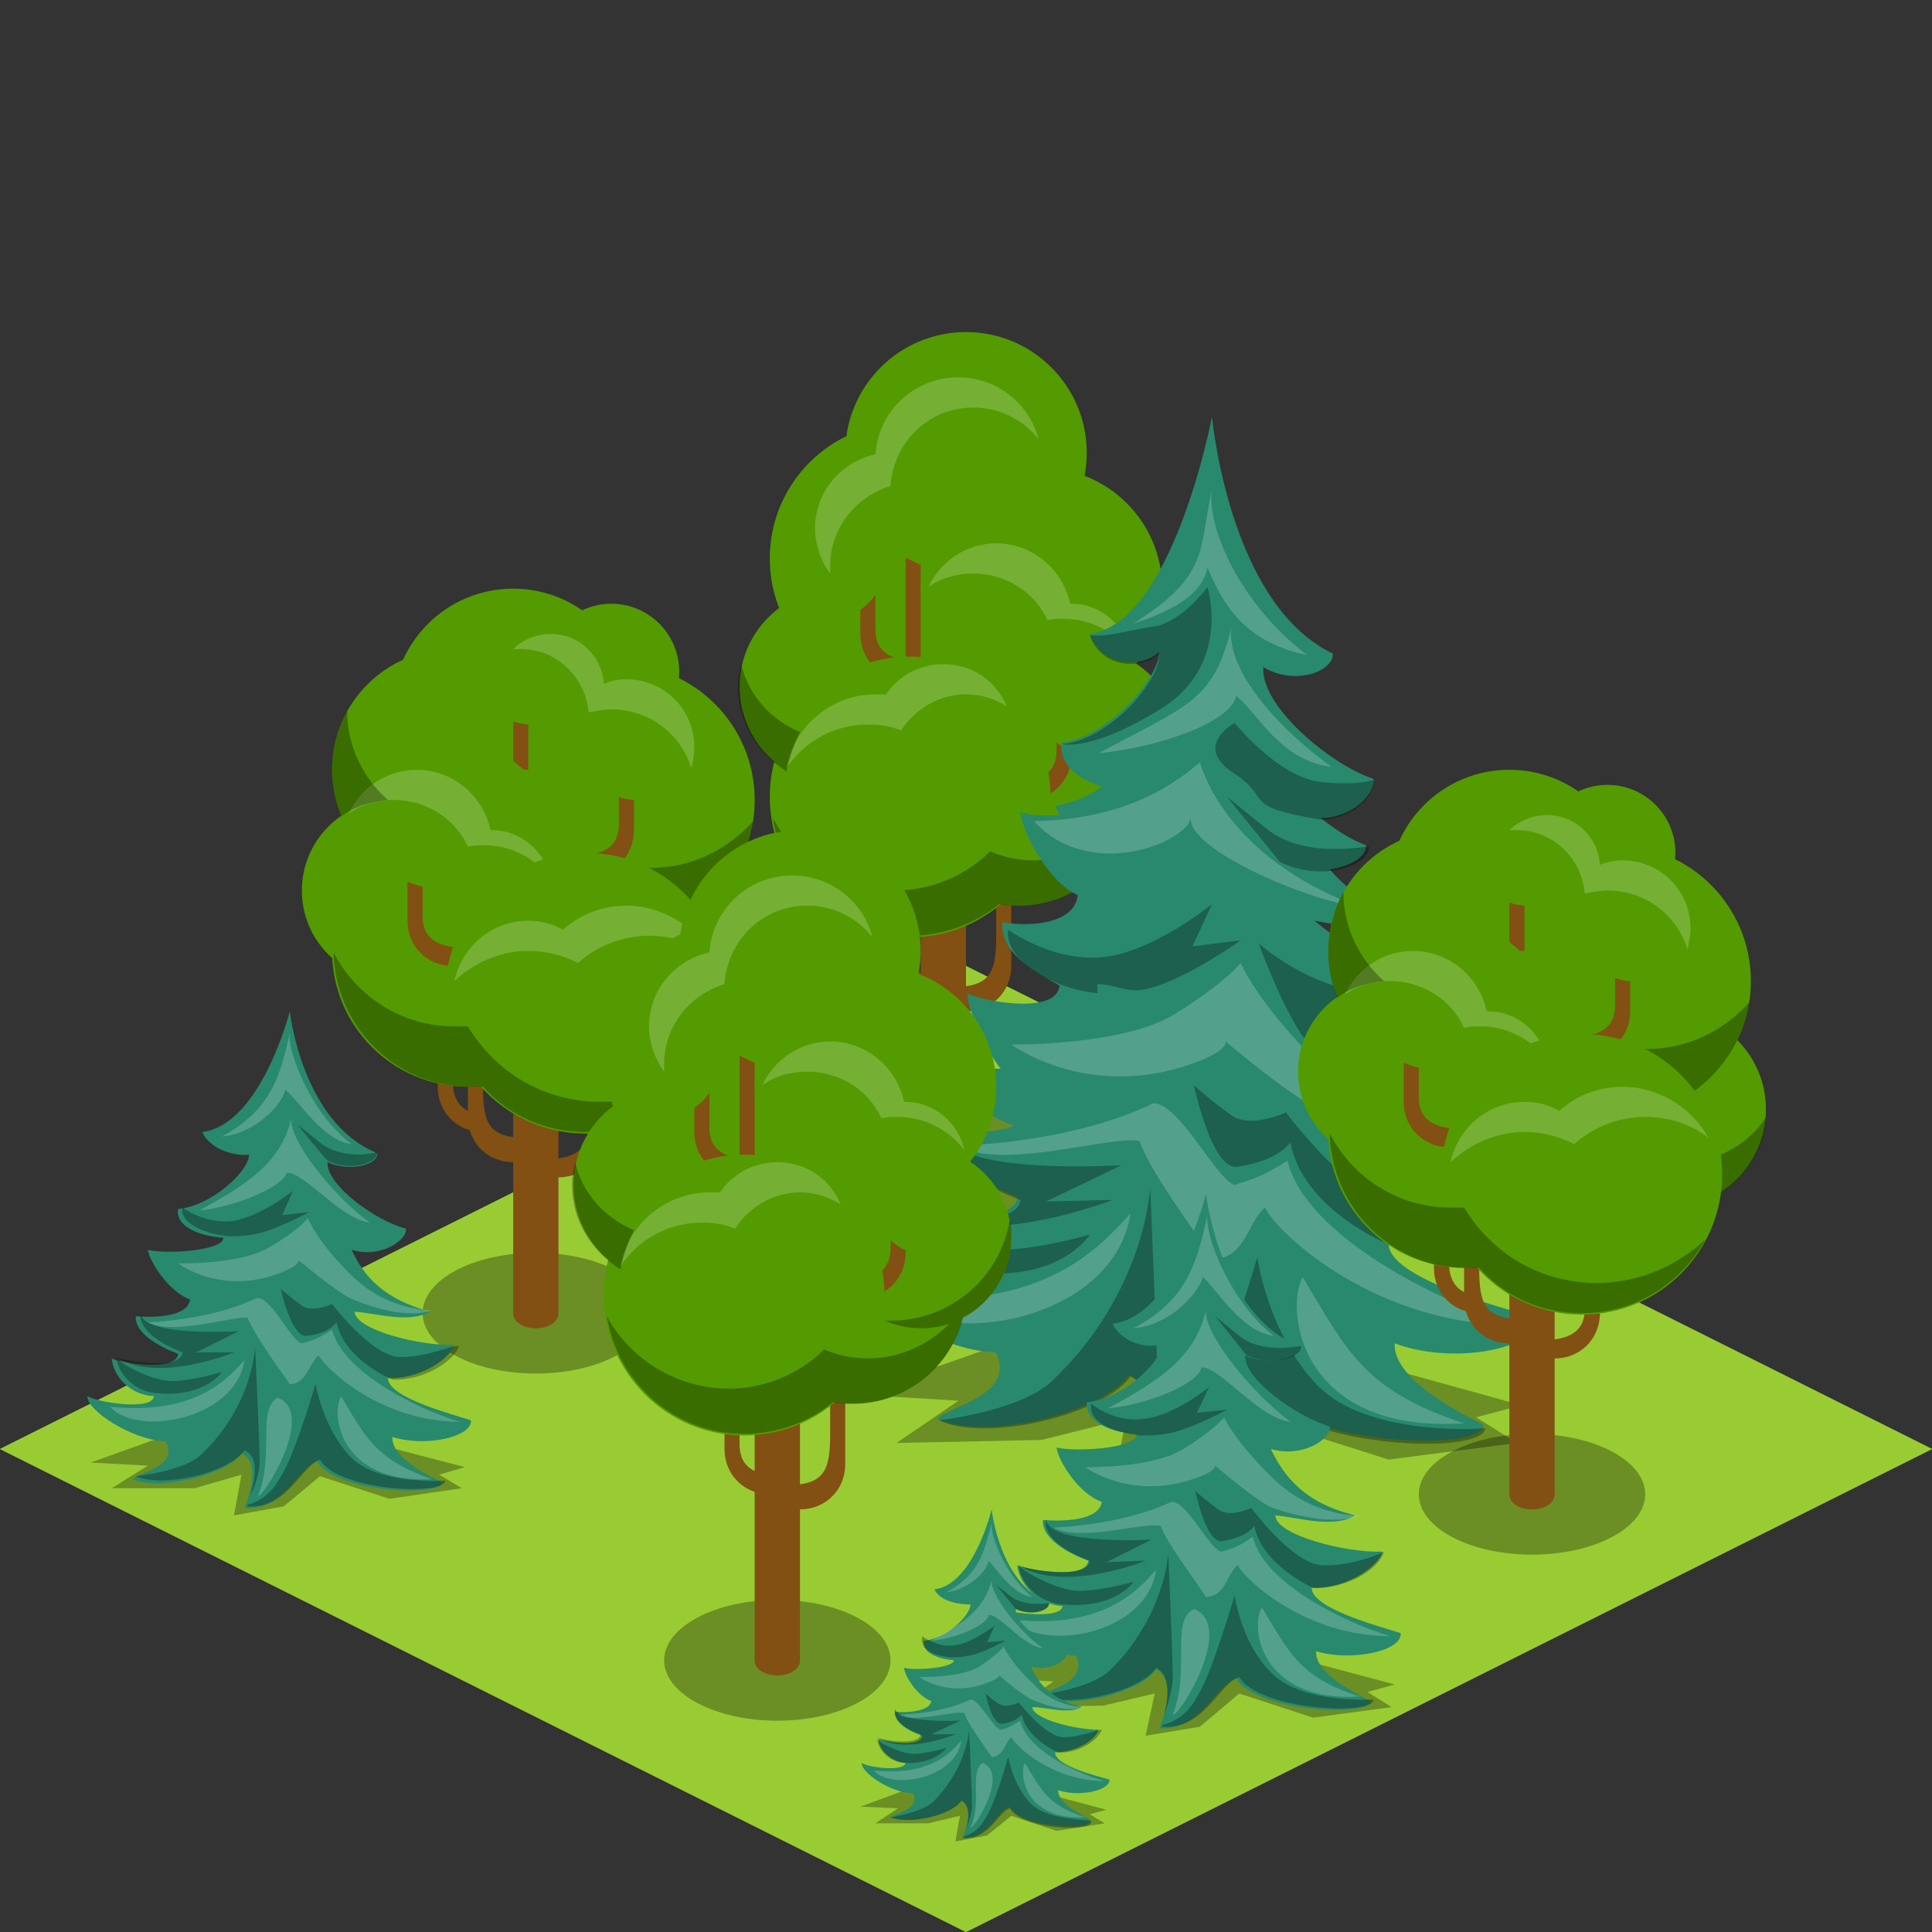 <svg xmlns="http://www.w3.org/2000/svg" viewBox="0 0 128 128" id="forest"><rect x="0" y="0" width="128" height="128" fill="#333333" stroke="none"/><g fill="#9C3"><path d="M64 64l64 32-64 32L0 96z"></path><path d="M64 64l64 32-64 32L0 96z"></path></g><ellipse cx="62.5" cy="77" opacity=".3" rx="7.5" ry="4"></ellipse><path fill="#825012" d="M61 50v27c0 .6.7 1 1.5 1s1.5-.4 1.5-1V50h-3z"></path><circle cx="55.5" cy="45.5" r="6.5" fill="#539B00"></circle><circle cx="60" cy="37" r="9" fill="#539B00"></circle><path fill="#825012" d="M63 65.4c2.6 0 3-.9 3-3.4v-8h1v10c0 1.7-1.3 3-3 3h-1v-1.6zM63 64.8c-1.7 0-3-.4-3-2.1V53h-1v10c0 1.7 1.3 3 3 3h1v-1.2zM61 43.8c-1.7 0-3-.4-3-2.1V39h-1v3c0 1.7 1.3 3 3 3h1v-1.2z"></path><circle cx="67.5" cy="52.5" r="7.5" fill="#539B00"></circle><circle cx="72" cy="49" r="6" fill="#539B00"></circle><path fill="#825012" d="M67 51.8c1.7 0 3-.4 3-2.1V47h1v3c0 1.7-1.3 3-3 3h-1v-1.2zM60 36.4h1V46h-1z"></path><circle cx="69" cy="39" r="8" fill="#539B00"></circle><circle cx="64" cy="30" r="8" fill="#539B00"></circle><path fill="#FFF" d="M64.5 38c2.2 0 4.1 1.3 4.9 3.1.3-.1.7-.1 1.1-.1 1.8 0 3.4.9 4.4 2.2-.4-1.8-2-3.2-3.9-3.2h-.1c-.5-2.3-2.5-4-4.9-4-2 0-3.7 1.2-4.5 2.9.8-.6 1.9-.9 3-.9z" opacity=".2"></path><circle cx="55" cy="37.4" r="3.6" fill="#539B00"></circle><path fill="#FFF" d="M55 37.5c0-2.5 1.7-4.6 4-5.3.2-2.9 2.5-5.2 5.5-5.2 1.7 0 3.3.8 4.3 2.1-.6-2.4-2.8-4.1-5.3-4.1-2.9 0-5.3 2.2-5.5 5.1-2.3.5-4 2.5-4 4.9 0 1.1.4 2.2 1 3v-.5z" opacity=".2"></path><circle cx="60.3" cy="52.8" r="9.3" fill="#539B00"></circle><circle cx="72.3" cy="46.8" r="3.3" fill="#539B00"></circle><path d="M78 49c0-.4 0-.8-.1-1.2-.6 3.8-3.9 6.7-7.9 6.7h-.4c.7.3 1.6.5 2.4.5.7 0 1.3-.1 1.9-.3-1.4 1.4-3.3 2.3-5.4 2.3-1 0-2-.2-2.9-.6C64 58 61.7 59 59.3 59c-3.5 0-6.6-2-8.1-4.8.7 4.4 4.5 7.8 9.1 7.8 2.2 0 4.3-.8 5.9-2.1.4.1.8.1 1.3.1 3.5 0 6.5-2.4 7.3-5.7 1.9-1 3.2-3 3.2-5.3z" opacity=".3"></path><path fill="#FFF" d="M57.5 48c.8 0 1.5.1 2.2.4.9-1.4 2.5-2.4 4.3-2.4 1 0 1.9.3 2.7.8-.7-1.7-2.3-2.8-4.2-2.8-1.6 0-3 .8-3.8 2H58c-2.9 0-5.4 2.1-5.9 4.9 1.2-1.8 3.2-2.9 5.4-2.9z" opacity=".2"></path><path d="M53 48.5c-1.9-.8-3.4-2.4-3.9-4.5-.1.5-.2 1-.2 1.5 0 2.4 1.3 4.4 3.2 5.6.2-.9.5-1.8.9-2.6z" opacity=".3"></path><g><ellipse cx="35.5" cy="87" opacity=".3" rx="7.5" ry="4"></ellipse><path fill="#825012" d="M37 63v24c0 .6-.7 1-1.5 1s-1.5-.4-1.5-1V63h3z"></path><circle cx="44.5" cy="61.5" r="6.5" fill="#539B00"></circle><circle cx="41" cy="53" r="9" fill="#539B00"></circle><path fill="#825012" d="M35 75.4c-2.6 0-3-.9-3-3.4v-8h-1v10c0 1.7 1.3 3 3 3h1v-1.6zM36 76.8c1.7 0 3-.4 3-2.1V65h1v10c0 1.7-1.3 3-3 3h-1v-1.2z"></path><path fill="#825012" d="M32 73.8c-1.7 0-2-1.3-2-2.1V62h-1v10c0 1.7 1.3 3 3 3v-1.2z"></path><circle cx="31" cy="63" r="9" fill="#539B00"></circle><circle cx="26" cy="59" r="6" fill="#539B00"></circle><path fill="#825012" d="M31 62.8c-1.7 0-3-.4-3-2.1V58h-1v3c0 1.7 1.3 3 3 3h1v-1.2z"></path><circle cx="30" cy="51" r="8" fill="#539B00"></circle><circle cx="34" cy="47" r="8" fill="#539B00"></circle><circle cx="40.5" cy="44.5" r="4.5" fill="#539B00"></circle><path fill="#FFF" d="M26.1 53c2.2 0 4.1 1.3 4.9 3.1.3-.1.7-.1 1.1-.1 1.8 0 3.4.9 4.4 2.2-.4-1.8-2-3.2-3.9-3.2h-.1c-.5-2.3-2.5-4-4.9-4-2 0-3.7 1.2-4.5 2.9.8-.6 1.9-.9 3-.9z" opacity=".2"></path><path fill="#825012" d="M34 50.4c.2.2.5.4.7.6h.3v-3c-.3 0-.7-.1-1-.2v2.6z"></path><path fill="#FFF" d="M34.5 43c2.4 0 4.3 1.9 4.5 4.2.5-.1 1-.2 1.5-.2 2.5 0 4.6 1.6 5.3 3.9.1-.4.2-.9.2-1.4 0-2.5-2-4.5-4.5-4.5-.5 0-1 .1-1.5.3-.1-1.8-1.6-3.3-3.5-3.3-1 0-1.9.4-2.5 1h.5z" opacity=".2"></path><path d="M49.9 54.4c-1.7 1.9-4.1 3.1-6.8 3.1h-.6c1 1.1 1.6 2.4 1.7 3.9 2.9-1.1 5.2-3.8 5.7-7zM47.5 64.7c.3.7.4 1.5.5 2.3 1.7-1.1 2.9-2.9 3-5-.8 1.3-2.1 2.2-3.5 2.7zM25.7 53c-1.6-1.4-2.7-3.5-2.7-5.9-.6 1.1-1 2.5-1 3.9 0 1.1.2 2.1.6 3.1.9-.7 2-1 3.1-1.1z" opacity=".3"></path><path fill="#825012" d="M41 54.6c0 1.7-1.3 2.1-3 2.1V58h1c1.7 0 3-1.3 3-3v-2c-.3 0-.7-.1-1-.2v1.8z"></path><circle cx="38.8" cy="65.8" r="9.3" fill="#539B00"></circle><path fill="#FFF" d="M35 63c1.2 0 2.3.3 3.3.8 1.2-1.1 2.9-1.8 4.7-1.8 1.6 0 3.1.5 4.2 1.4-1.1-2-3.3-3.4-5.7-3.4-1.6 0-3.1.6-4.2 1.6-.7-.4-1.5-.6-2.3-.6-2.4 0-4.4 1.7-4.9 4 1.3-1.2 3-2 4.9-2z" opacity=".2"></path><path d="M39.8 73c-3.8 0-7-2-8.8-5h-.9c-3.5 0-6.5-2-8-4.9.1 4.9 4.1 8.9 9 8.9h.9c1.7 1.9 4.1 3 6.8 3 3.6 0 6.6-2 8.2-4.9-1.9 1.8-4.5 2.9-7.2 2.9z" opacity=".3"></path></g><g><path d="M11.3 95L6 96.9l3.8.2-2.4 1.5h5.5l3.1-.9-.5 2.7 3.3-.6 2.4-2 4.6 1.5 4.8-.7-1.5-.9 1.7-.5-6.9-1.8z" opacity=".3"></path><path fill="#28896D" d="M13.4 75c3.9-.5 5.8-8 5.8-8s.8 7.4 5.8 9.4c.1.7-1.7 1.3-3.3.6-.1 1.5 3.2 3.9 5.2 4.4.1.8-1.8 2-3.6 1.4.8 1.8 2.2 3.3 5.2 4.1-1.4.8-3.6.1-5 0 0 1.2 4.4 2.3 6.6 2.2-.4 1.1-2.5 2.3-4.4 2.2 0 1.3 4.3 2.4 5.5 2.8.1 1.1-3 1.8-5.2 1.1-.1 1.3 2.2 2.5 3.3 3 0 1-7.1.7-8.3-1.4-1.3.5-2.2 3.3-4.8 3.1.3-.7 1.1-3.1-.2-3.6-1 1.4-5.4 2.5-7.2 1.7.5-.5 3-.8 2.2-2.5-2.3-.1-5.3-2.1-5.2-3 .6.4 4.3 1 4.4 0-1.7-.1-2.7-1.4-2.8-2.5.6.3 4.3.9 4.4-.3-1.3-.5-2.9-1.4-2.8-2.5 1.1.1 3.4.1 3.6-1.1-1.4-.5-2.7-2.5-2.8-3.3 1 .3 5 .1 5-.8-1.7-.1-3.2-.8-3-1.9 2.2-.2 4.7-2.5 4.7-3.6-.7.1-2.5-.2-3.1-1.5z"></path><path fill="#FFF" d="M28.6 86.8s-2.8.1-5.2-2.2c-2.4-2.3-3-3.9-3-3.9s-.6.8-2.5 1.9c-1.9 1.2-6.1 1.1-6.1 1.1s2.6 2 6.3.8c1.8-.6 1.7-1 1.7-1s2.6 2.2 3.6 2.6c3.7 1.5 5.2.7 5.2.7z" opacity=".2"></path><path fill="#FFF" d="M13.2 80.2c3.3-1.8 5.4-3.2 6.1-6.1-.2 1.3 2.6 5 5.2 6.9-1.9-.2-4.4-3.4-5.5-3.3-.3 1-3.6 2.3-5.8 2.5z" opacity=".2"></path><path fill="#FFF" d="M14.7 75.3c3.3-1.8 3.9-4.1 4.5-6.9-.2 1.3 1.5 5.5 4.1 7.4-1.9-.2-3.6-3-4.4-3.6-.2 1-2 2.9-4.2 3.1zM9.8 87.6s4.1-.1 7.2-1.6c1-.1 2.3 2.9 3 3 .8-.2 1.2-.4 2-.9.7 2.8 5.7 5.3 8.5 6.1-5.2 0-8.8-3.4-9.4-4.4-.6.5-.8 1.9-1.9 1.9-1-1.4-2.4-3.4-2.8-4.4-1-.1-5 1.2-6.6.3z" opacity=".2"></path><path fill="#FFF" d="M7.3 93.2c5.8.6 7.9-2 8.9-3.1-.6 4-7.2 5.1-8.9 3.1zM22.6 92.5c1.6 2.7 2.3 4.2 6 5.5-6.1.3-6.7-4.3-6-5.5zM17.1 99.1c.3.2 3.9-5.5 1.3-6.5-1.4.8-.2 3.7-1.3 6.5z" opacity=".2"></path><path d="M21.2 75.7l-1.5-1.2s1.2 1.5 2 2.4c1.6.8 3.4.1 3.3-.6 0 .1-2.3.6-3.8-.6zM23.2 96.5c-1.8-1.9-2.3-4.8-2.3-4.8s-1.1 3.8-2 5.6c-.6 1.1-1.1 2-2.5 2.4v.1c2.6.2 3.5-2.6 4.8-3.1 1.2 2.1 8.3 2.4 8.3 1.4-.1 0-4.5.3-6.3-1.6zM26.4 89.9c-1.8-.1-4.4-3.5-4.4-3.5s-1.3.6-2 .1-1.4-1.1-1.4-1.1.7 3.2 1.7 3.1c1-.1 1.6-.4 2-.9.5 2.5 3.7 3.8 3.7 3.8 1.9.1 4-1.1 4.4-2.2-.2-.2-2.2.8-4 .7zM15.1 81.9c.5 0 1.1 0 1.6-.1 1.4-.2 3.8-1.5 3.8-1.5l-1.8.2.7-1.6s-2.1 1.7-4 2c-1.9.2-3.3-.9-3.3-.9-.2 1 1.3 1.7 3 1.9zM12.1 89.6c-.1 1.2-3.8.6-4.4.3 2.7 1.8 7.8-.3 7.8-.3H13l2.8-1.4s-6.3.4-6.5-1.2c-.1 1.2 1.5 2.1 2.8 2.6z" opacity=".3"></path><path d="M14.7 90.9s-2 .6-3.3.6c-1.3 0-3.6-1.2-3.7-1.6.1 1 1.1 2.3 2.7 2.4 3.2.3 4.3-1.4 4.3-1.4zM17.2 96.8c0-1.1-.3-7.6-.3-7.6s-.1 3.9-3.6 7.2C12.1 97.5 9 97.8 9 97.8c1.8.8 6.1-.2 7.2-1.7 1 .4.7 1.9.4 2.9.3-.5.6-1.5.6-2.2z" opacity=".3"></path></g><g><path d="M66.2 89.1l-9.4 3.3 6.7.4-4.1 2.8 9.6-.2 5.6-1.4-.9 4.7 5.9-1 4.2-3.6 8.2 2.6 8.5-1.1-2.7-1.7 3-.8-12.3-3.4z" opacity=".3"></path><path fill="#28896D" d="M101.8 87.3c-2.1-.6-9.8-2.6-9.8-4.9 3.3.2 7.1-1.9 7.8-3.9-2.5.2-6.4-.6-9.1-1.7-.4-.5-.7-1-.8-1.5 2.3.6 5 .4 6.9-.7-1.1-.3-2.1-.6-2.9-1 1.2-1 2-2.3 2.5-3.1-2.4.7-6.9-.1-6.9-2.2 2.6.2 5.5-1.8 6.1-3.7-.9.1-2.1-.1-3.3-.3-1.7-.8-3.7-2-5.2-3.3 1.8.3 4.5 1.1 6.2-.1-2.4-.8-4-1.9-5.2-3.3 1.4-.2 2.5-.9 2.4-1.6-1.1-.4-2.1-1.1-3-1.8 2 0 3.6-1.5 3.5-2.6-2.8-.9-7.5-4.8-7.3-7.4 2.2 1.3 4.7.2 4.6-.9-6.9-3.3-8-15.7-8-15.7S77.7 41.3 72.2 42c.8 2.2 3.4 2.3 4.6 1.2 0 1.7-3.4 5.7-6.5 6-.1 1.4 1 2.4 2.7 2.9-.9.7-2 1.1-3.1 1.3l.3.6c-1.1.1-2.1 0-2.6-.2.1 1.3 1.9 4.7 3.8 5.5-.2 2-3.4 2.1-5 1.8-.1 1.3.8 2.3 2.1 3.2.6.4 1.2.7 1.7 1-.2 2-5.3 1-6.1.5 0 .6.2 1.2.5 1.8.4 1 .9 2.2 1.7 3.2-1.6.1-4-.4-4.5-.9-.1 1.3 2.7 3.7 5.4 4.7-1.4.5-3.5.5-4.7.3-.2 2 2.6 3.5 4.9 4.4-.2 2.1-6.8 1.1-7.8.5.1 1.8 2 4.2 4.9 4.4-.2 1.7-6.9.7-7.8 0-.1 1.7 5.3 5.3 9.3 5.4 1.3 2.9-3.1 3.5-3.9 4.4 3.2 1.5 10.9-.4 12.7-2.9 2.2 1 .9 5.2.3 6.4 4.6.3 6.2-4.6 8.5-5.5 2.1 3.7 14.7 4.3 14.7 2.4-2-1-6-3.1-5.9-5.4 4 1.5 9.7.3 9.4-1.7z"></path><path fill="#FFF" d="M96.9 74.6s-5 .2-9.3-3.9c-4.3-4.2-5.4-6.9-5.4-6.9s-1 1.3-4.4 3.4c-3.4 2.1-10.8 2-10.8 2s4.7 3.5 11.3 1.5c3.2-1 2.9-1.7 2.9-1.7s4.6 3.9 6.4 4.6c6.6 2.4 9.3 1 9.3 1zM68.5 54.4c5.5-.1 8.8-2 11-3.9.4 1.4 2.5 6.6 10.6 9.6-3.4-.4-11.4-3.8-11.2-5.9-.4 1.7-6.8 4.2-10.4.2zM75.1 41.3c5.1-3.2 4.3-4.9 5.2-8.9-.4 2.3 1.7 7.5 6.3 11-4.4-.9-5.7-3.7-6.6-5.8-.3 1.6-2 2.8-4.9 3.7z" opacity=".2"></path><path fill="#FFF" d="M72.8 49.9c5.9-3.2 7.6-3.4 8.8-8.4-.4 2.3 2 5.9 6.6 9.3-3.4-.4-4.9-3.6-6.3-4.7-.3 1.7-5 3.4-9.1 3.8zM63.5 75.9s7.3-.1 12.9-2.8c1.7-.1 4.2 5.1 5.4 5.4 1.3-.4 2.1-.7 3.5-1.6 1.2 5 10.1 9.4 15.1 10.9-9.2 0-15.7-6-16.6-7.8-1.1.9-1.3 3.4-3.4 3.4-1.7-2.4-4.3-6-4.9-7.8-1.9-.4-9.2 2-12 .3z" opacity=".2"></path><path fill="#FFF" d="M59.1 85.9c10.3 1.1 14-3.6 15.8-5.5-1.1 7.2-12.7 9.1-15.8 5.5zM86.3 84.6c2.9 4.8 4 7.5 10.7 9.7-10.8.7-11.9-7.4-10.7-9.7zM76.6 96.3c.6.3 6.9-9.7 2.3-11.5-2.6 1.4-.4 6.6-2.3 11.5z" opacity=".2"></path><path d="M83.9 54.9l-2.6-2.1s2.1 2.6 3.5 4.3c2.8 1.4 6 .2 5.9-1-.1-.1-4.2.9-6.8-1.2zM87.3 91.8c-3.3-3.4-4-8.5-4-8.5s-2 6.8-3.5 9.9c-1 2-1.9 3.6-4.5 4.3 0 .1 0 .1-.1.2 4.6.3 6.2-4.6 8.5-5.5 2.1 3.7 14.7 4.3 14.7 2.4 0 .1-7.8.6-11.1-2.8zM93 80c-3.3-.2-7.8-6.3-7.8-6.3s-2.3 1.1-3.6.2c-1.3-.9-2.5-2-2.5-2s1.2 5.7 2.9 5.4c1.8-.3 2.8-.8 3.5-1.6.8 4.4 6.5 6.8 6.5 6.7 3.3.2 7.1-1.9 7.8-3.9.1 0-3.5 1.7-6.8 1.5zM72.7 65.8v-.6c1 0 1.9.5 2.8.4 2.5-.3 6.7-3.3 6.7-3.3l-3.2.4 1.3-2.8s-3.8 3.1-7.1 3.5c-3.4.4-6.4-1.8-6.4-1.8-.3 1.9 2.8 3.9 5.9 4.2zM67.6 79.5c-.2 2.1-6.8 1.1-7.8.5 4.8 3.1 13.9-.5 13.9-.5l-4.4.1 5-2.4s-11.1.7-11.6-2.1c-.3 1.9 2.5 3.5 4.9 4.4z" opacity=".3"></path><path d="M72.2 81.8s-3.5 1-5.9 1c-2.2 0-6.4-2.2-6.6-2.8.2 1.8 2 4.1 4.9 4.3 5.7.6 7.6-2.5 7.6-2.5zM76.7 92.2c0-2-.5-13.5-.5-13.5s-.3 6.9-6.5 12.8c-2.1 2-7.5 2.6-7.5 2.6 3.2 1.5 10.9-.4 12.7-2.9 1.7.8 1.3 3.4.8 5.2.4-1.2 1-2.9 1-4.2zM95.7 64.5s-3.3 1.8-6.6 1-5.7-3-5.7-3 1.3 3.7 2.8 6c1.6 2.4 7.5 4.5 10.3 2-2.4.7-6.9-.1-6.9-2.2 2.6.1 5.5-1.9 6.1-3.8zM87.4 51.8c-2.8-.4-5.6-3.9-5.6-3.9s-2.8 1.5-.1 3.3c2.7 1.7.3 2.2 5.8 3.1 2 0 3.6-1.5 3.5-2.6.1-.1-.9.4-3.6.1zM70.4 49.3s2 .5 6.6-2.4 3-8 3-8-1.7 2.3-3.5 2.6c-1.5.2-3.1.7-4 .6h-.3c.8 2.2 3.4 2.3 4.6 1.2.1 1.8-3.3 5.7-6.4 6z" opacity=".3"></path></g><g><ellipse cx="51.5" cy="110" opacity=".3" rx="7.5" ry="4"></ellipse><path fill="#825012" d="M50 83v27c0 .6.7 1 1.5 1s1.5-.4 1.5-1V83h-3z"></path><circle cx="44.5" cy="78.5" r="6.5" fill="#539B00"></circle><circle cx="49" cy="70" r="9" fill="#539B00"></circle><path fill="#825012" d="M52 98.4c2.6 0 3-.9 3-3.4v-8h1v10c0 1.7-1.3 3-3 3h-1v-1.6zM52 97.8c-1.7 0-3-.4-3-2.1V86h-1v10c0 1.7 1.3 3 3 3h1v-1.2zM50 76.8c-1.7 0-3-.4-3-2.1V72h-1v3c0 1.7 1.3 3 3 3h1v-1.2z"></path><circle cx="56.5" cy="85.5" r="7.5" fill="#539B00"></circle><circle cx="61" cy="82" r="6" fill="#539B00"></circle><path fill="#825012" d="M56 84.8c1.7 0 3-.4 3-2.1V80h1v3c0 1.7-1.3 3-3 3h-1v-1.2zM49 69.4h1V79h-1z"></path><circle cx="58" cy="72" r="8" fill="#539B00"></circle><circle cx="53" cy="63" r="8" fill="#539B00"></circle><path fill="#FFF" d="M53.5 71c2.2 0 4.1 1.3 4.9 3.1.3-.1.7-.1 1.1-.1 1.8 0 3.4.9 4.4 2.2-.4-1.8-2-3.2-3.9-3.2h-.1c-.5-2.3-2.5-4-4.9-4-2 0-3.7 1.2-4.5 2.9.8-.6 1.9-.9 3-.9z" opacity=".2"></path><circle cx="44" cy="70.4" r="3.6" fill="#539B00"></circle><path fill="#FFF" d="M44 70.5c0-2.5 1.7-4.6 4-5.3.2-2.9 2.5-5.2 5.5-5.2 1.7 0 3.3.8 4.3 2.1-.6-2.4-2.8-4.1-5.3-4.1-2.9 0-5.3 2.2-5.5 5.1-2.3.5-4 2.5-4 4.9 0 1.1.4 2.2 1 3v-.5z" opacity=".2"></path><circle cx="49.3" cy="85.8" r="9.3" fill="#539B00"></circle><circle cx="61.3" cy="79.8" r="3.3" fill="#539B00"></circle><path d="M67 82c0-.4 0-.8-.1-1.2-.6 3.8-3.9 6.7-7.9 6.7h-.4c.7.3 1.6.5 2.4.5.7 0 1.3-.1 1.9-.3-1.4 1.4-3.3 2.3-5.4 2.3-1 0-2-.2-2.9-.6C53 91 50.7 92 48.3 92c-3.5 0-6.6-2-8.1-4.8.7 4.4 4.5 7.8 9.1 7.8 2.2 0 4.3-.8 5.9-2.1.4.1.8.1 1.3.1 3.5 0 6.5-2.4 7.3-5.7 1.9-1 3.2-3 3.2-5.3z" opacity=".3"></path><path fill="#FFF" d="M46.5 81c.8 0 1.5.1 2.2.4.9-1.4 2.5-2.4 4.3-2.4 1 0 1.9.3 2.7.8-.7-1.7-2.3-2.8-4.2-2.8-1.6 0-3 .8-3.8 2H47c-2.9 0-5.4 2.1-5.9 4.9 1.2-1.8 3.2-2.9 5.4-2.9z" opacity=".2"></path><path d="M42 81.5c-1.9-.8-3.4-2.4-3.9-4.5-.1.5-.2 1-.2 1.5 0 2.4 1.3 4.4 3.2 5.6.2-.9.5-1.8.9-2.6z" opacity=".3"></path></g><g><ellipse cx="101.5" cy="99" opacity=".3" rx="7.5" ry="4"></ellipse><path fill="#825012" d="M103 75v24c0 .6-.7 1-1.5 1s-1.5-.4-1.5-1V75h3z"></path><circle cx="110.5" cy="73.5" r="6.5" fill="#539B00"></circle><circle cx="107" cy="65" r="9" fill="#539B00"></circle><path fill="#825012" d="M101 87.4c-2.6 0-3-.9-3-3.4v-8h-1v10c0 1.7 1.3 3 3 3h1v-1.6zM102 88.8c1.7 0 3-.4 3-2.1V77h1v10c0 1.7-1.3 3-3 3h-1v-1.2z"></path><path fill="#825012" d="M98 85.8c-1.7 0-2-1.3-2-2.1V74h-1v10c0 1.7 1.3 3 3 3v-1.2z"></path><circle cx="97" cy="75" r="9" fill="#539B00"></circle><circle cx="92" cy="71" r="6" fill="#539B00"></circle><path fill="#825012" d="M97 74.8c-1.7 0-3-.4-3-2.1V70h-1v3c0 1.7 1.3 3 3 3h1v-1.2z"></path><circle cx="96" cy="63" r="8" fill="#539B00"></circle><circle cx="100" cy="59" r="8" fill="#539B00"></circle><circle cx="106.5" cy="56.5" r="4.5" fill="#539B00"></circle><path fill="#FFF" d="M92.1 65c2.2 0 4.1 1.3 4.9 3.1.3-.1.7-.1 1.1-.1 1.8 0 3.4.9 4.4 2.2-.4-1.8-2-3.2-3.9-3.2h-.1c-.5-2.3-2.5-4-4.9-4-2 0-3.7 1.2-4.5 2.9.8-.6 1.9-.9 3-.9z" opacity=".2"></path><path fill="#825012" d="M100 62.4c.2.2.5.4.7.6h.3v-3c-.3 0-.7-.1-1-.2v2.6z"></path><path fill="#FFF" d="M100.5 55c2.4 0 4.3 1.9 4.5 4.2.5-.1 1-.2 1.5-.2 2.5 0 4.6 1.6 5.3 3.9.1-.4.2-.9.2-1.4 0-2.5-2-4.5-4.5-4.5-.5 0-1 .1-1.5.3-.1-1.8-1.6-3.3-3.5-3.3-1 0-1.9.4-2.5 1h.5z" opacity=".2"></path><path d="M115.9 66.4c-1.7 1.9-4.1 3.1-6.8 3.1h-.6c1 1.1 1.6 2.4 1.7 3.9 2.9-1.1 5.2-3.8 5.7-7zM113.5 76.7c.3.7.4 1.5.5 2.3 1.7-1.1 2.9-2.9 3-5-.8 1.3-2.1 2.2-3.5 2.7zM91.7 65c-1.6-1.4-2.7-3.5-2.7-5.9-.6 1.1-1 2.5-1 3.9 0 1.1.2 2.1.6 3.1.9-.7 2-1 3.1-1.1z" opacity=".3"></path><path fill="#825012" d="M107 66.6c0 1.7-1.3 2.1-3 2.1V70h1c1.7 0 3-1.3 3-3v-2c-.3 0-.7-.1-1-.2v1.8z"></path><circle cx="104.8" cy="77.8" r="9.3" fill="#539B00"></circle><path fill="#FFF" d="M101 75c1.2 0 2.3.3 3.3.8 1.2-1.1 2.9-1.8 4.7-1.8 1.6 0 3.1.5 4.2 1.4-1.1-2-3.3-3.4-5.7-3.4-1.6 0-3.1.6-4.2 1.6-.7-.4-1.4-.6-2.3-.6-2.4 0-4.4 1.7-4.9 4 1.3-1.2 3-2 4.9-2z" opacity=".2"></path><path d="M105.8 85c-3.8 0-7-2-8.8-5h-.9c-3.5 0-6.5-2-8-4.9.1 4.9 4.1 8.9 9 8.9h.9c1.7 1.9 4.1 3 6.8 3 3.6 0 6.6-2 8.2-4.9-1.9 1.8-4.5 2.9-7.2 2.9z" opacity=".3"></path></g><g><path d="M71.4 109.2l-5.7 2 4.1.2-2.5 1.7 5.8-.1 3.4-.8-.6 2.8 3.6-.6 2.6-2.2 4.9 1.6 5.2-.7-1.6-1 1.8-.5-7.5-2z" opacity=".3"></path><path fill="#28896D" d="M73.7 87.7c4.2-.5 6.2-8.6 6.2-8.6s.9 8 6.2 10.1c.1.7-1.9 1.4-3.6.6-.1 1.6 3.5 4.1 5.6 4.7.1.9-1.9 2.1-3.9 1.5.9 1.9 2.3 3.6 5.6 4.4-1.5.9-3.9.1-5.3 0 0 1.3 4.7 2.5 7.1 2.4-.4 1.2-2.7 2.5-4.7 2.4 0 1.4 4.7 2.6 5.9 3 .1 1.2-3.3 1.9-5.6 1.2-.1 1.4 2.4 2.7 3.6 3.3 0 1.1-7.6.7-8.9-1.5-1.4.5-2.4 3.5-5.1 3.3.4-.8 1.1-3.3-.2-3.9-1.1 1.6-5.8 2.7-7.7 1.8.5-.5 3.2-.9 2.4-2.7-2.4-.1-5.7-2.2-5.6-3.3.6.4 4.6 1 4.7 0-1.8-.1-2.9-1.6-3-2.7.6.3 4.6 1 4.7-.3-1.4-.5-3.1-1.5-3-2.7 1.2.1 3.7.1 3.9-1.2-1.5-.5-2.9-2.7-3-3.6 1.1.3 5.4.1 5.3-.9-1.9-.1-3.4-.9-3.3-2.1 2.4-.2 5-2.7 5-3.9-.7.4-2.6.1-3.3-1.3z"></path><path fill="#FFF" d="M90 100.4s-3 .1-5.6-2.4c-2.6-2.5-3.3-4.1-3.3-4.1s-.6.8-2.7 2.1-6.5 1.2-6.5 1.2 2.8 2.1 6.8.9c2-.6 1.8-1 1.8-1s2.8 2.4 3.8 2.8c4.1 1.4 5.7.5 5.7.5zM73.4 93.3c3.6-1.9 5.8-3.5 6.5-6.5-.2 1.4 2.8 5.3 5.6 7.4-2.1-.2-4.7-3.7-5.9-3.6-.2 1.1-3.7 2.5-6.2 2.7z" opacity=".2"></path><path fill="#FFF" d="M75.1 88c3.6-1.9 4.2-4.4 4.9-7.5-.2 1.4 1.6 5.9 4.4 8-2.1-.2-3.9-3.2-4.7-3.9-.3 1.1-2.2 3.2-4.6 3.4zM69.8 101.2s4.4-.1 7.8-1.7c1-.1 2.5 3.1 3.3 3.3.8-.2 1.3-.4 2.1-1 .7 3.1 6.1 5.7 9.1 6.6-5.5 0-9.5-3.6-10.1-4.7-.7.5-.8 2.1-2.1 2.1-1-1.5-2.6-3.6-3-4.7-1-.3-5.4 1.1-7.1.1z" opacity=".2"></path><path fill="#FFF" d="M67.1 107.3c6.2.7 8.5-2.2 9.5-3.3-.6 4.3-7.6 5.5-9.5 3.3zM83.6 106.5c1.8 2.9 2.4 4.6 6.5 5.9-6.6.4-7.3-4.6-6.5-5.9zM77.7 113.6c.4.2 4.2-5.9 1.4-7-1.6.8-.2 4-1.4 7z" opacity=".2"></path><path d="M82.1 88.5l-1.6-1.3s1.3 1.6 2.1 2.6c1.7.8 3.7.1 3.6-.6 0-.1-2.5.6-4.1-.7zM84.2 110.8c-2-2-2.4-5.1-2.4-5.1s-1.2 4.1-2.1 6c-.6 1.2-1.2 2.2-2.7 2.6v.1c2.8.2 3.7-2.8 5.1-3.3 1.3 2.2 8.9 2.6 8.9 1.5-.1 0-4.8.3-6.8-1.8zM87.6 103.7c-2-.1-4.7-3.8-4.7-3.8s-1.4.7-2.2.1c-.8-.6-1.5-1.2-1.5-1.2s.7 3.5 1.8 3.3c1.1-.2 1.7-.5 2.1-1 .5 2.6 3.9 4.1 3.9 4.1 2 .1 4.3-1.1 4.7-2.4.1 0-2.1 1-4.1.9zM75.5 95.1c.6 0 1.2 0 1.7-.1 1.5-.2 4.1-1.6 4.1-1.6l-2 .2.8-1.7s-2.3 1.9-4.3 2.1c-2 .3-3.5-1-3.5-1-.2 1.2 1.4 1.9 3.2 2.1zM72.2 103.4c-.1 1.3-4.1.6-4.7.3 2.9 1.9 8.4-.3 8.4-.3l-2.6.1 3-1.5s-6.7.4-7-1.3c-.2 1.2 1.5 2.2 2.9 2.7z" opacity=".3"></path><path d="M75.1 104.8s-2.1.6-3.6.6c-1.4 0-3.8-1.3-4-1.7.1 1.1 1.2 2.5 3 2.6 3.4.3 4.6-1.5 4.6-1.5zM77.7 111.1c0-1.2-.3-8.2-.3-8.2s-.2 4.2-3.9 7.8c-1.3 1.2-4.6 1.6-4.6 1.6 1.9.9 6.6-.2 7.7-1.8 1 .5.8 2.1.5 3.2.3-.8.6-1.9.6-2.6z" opacity=".3"></path></g><g><path d="M60.5 118.4l-3.5 1.3 2.5.1-1.5 1h3.5l2.1-.5-.3 1.7 2.1-.4 1.6-1.3 3 1 3.2-.5-1-.6 1.1-.3-4.5-1.2z" opacity=".3"></path><path fill="#28896D" d="M61.9 105.3c2.6-.3 3.8-5.3 3.8-5.3s.5 4.9 3.8 6.2c.1.5-1.1.9-2.2.4-.1 1 2.1 2.5 3.4 2.9 0 .5-1.2 1.3-2.4.9.5 1.2 1.4 2.2 3.4 2.7-.9.5-2.4 0-3.3 0 0 .8 2.9 1.5 4.4 1.5-.3.8-1.7 1.5-2.9 1.5 0 .9 2.9 1.6 3.6 1.8.1.7-2 1.2-3.4.7 0 .9 1.5 1.6 2.2 2 0 .7-4.7.5-5.4-.9-.9.3-1.4 2.2-3.1 2 .2-.5.7-2-.1-2.4-.7 1-3.5 1.6-4.7 1.1.3-.3 2-.5 1.5-1.6-1.5 0-3.5-1.4-3.4-2 .4.3 2.8.6 2.9 0-1.1-.1-1.8-1-1.8-1.6.4.2 2.8.6 2.9-.2-.9-.3-1.9-.9-1.8-1.6.7.1 2.3 0 2.4-.7-.9-.3-1.8-1.7-1.8-2.2.7.2 3.3 0 3.3-.5-1.1-.1-2.1-.5-2-1.3 1.5-.1 3.1-1.7 3.1-2.4-.8 0-2-.2-2.4-1z"></path><path fill="#FFF" d="M71.9 113.1s-1.9.1-3.4-1.5c-1.6-1.5-2-2.5-2-2.5s-.4.5-1.6 1.3c-1.3.8-4 .7-4 .7s1.7 1.3 4.2.5c1.2-.4 1.1-.6 1.1-.6s1.7 1.5 2.4 1.7c2.3.9 3.3.4 3.3.4zM61.7 108.7c2.2-1.2 3.5-2.1 4-4-.1.9 1.7 3.3 3.4 4.5-1.3-.1-2.9-2.3-3.6-2.2-.1.7-2.3 1.6-3.8 1.7z" opacity=".2"></path><path fill="#FFF" d="M62.7 105.5c2.2-1.2 2.5-2.7 3-4.6-.1.9 1 3.6 2.7 4.9-1.3-.1-2.4-1.9-2.9-2.4-.1.7-1.3 1.9-2.8 2.1zM59.5 113.6s2.7 0 4.8-1c.6 0 1.5 1.9 2 2 .5-.1.8-.3 1.3-.6.4 1.9 3.7 3.5 5.6 4-3.4 0-5.8-2.2-6.2-2.9-.4.3-.5 1.3-1.3 1.3-.6-.9-1.6-2.2-1.8-2.9-.7-.2-3.4.7-4.4.1z" opacity=".2"></path><path fill="#FFF" d="M57.9 117.3c3.8.4 5.2-1.3 5.8-2-.4 2.6-4.7 3.3-5.8 2zM67.9 116.8c1.1 1.8 1.5 2.8 4 3.6-4 .2-4.4-2.8-4-3.6zM64.3 121.1c.2.1 2.6-3.6.8-4.3-.9.6 0 2.5-.8 4.3z" opacity=".2"></path><path d="M67 105.8l-1-.8s.8 1 1.3 1.6c1 .5 2.2.1 2.2-.4 0 0-1.5.3-2.5-.4zM68.3 119.5c-1.2-1.2-1.5-3.1-1.5-3.1s-.7 2.5-1.3 3.7c-.4.7-.7 1.3-1.7 1.6v.1c1.7.1 2.3-1.7 3.1-2 .8 1.4 5.4 1.6 5.4.9.1-.2-2.8 0-4-1.2zM70.4 115.1c-1.2-.1-2.9-2.3-2.9-2.3s-.8.4-1.3.1-.9-.7-.9-.7.4 2.1 1.1 2c.7-.1 1-.3 1.3-.6.3 1.6 2.4 2.5 2.4 2.5 1.2.1 2.6-.7 2.9-1.5 0-.1-1.4.5-2.6.5zM63 109.8c.4 0 .7 0 1.1-.1.9-.1 2.5-1 2.5-1l-1.2.1.5-1.1s-1.4 1.1-2.6 1.3c-1.2.2-2.2-.6-2.2-.6-.2.9.8 1.3 1.9 1.4zM61 114.9c-.1.8-2.5.4-2.9.2 1.8 1.2 5.2-.2 5.2-.2h-1.6l1.9-.9s-4.1.2-4.3-.8c-.2.8.8 1.4 1.7 1.7z" opacity=".3"></path><path d="M62.7 115.8s-1.3.4-2.2.4c-.8 0-2.4-.8-2.4-1 .1.7.7 1.5 1.8 1.6 2.1.1 2.8-1 2.8-1zM64.4 119.6c0-.7-.2-5-.2-5s-.1 2.5-2.4 4.8c-.8.7-2.8 1-2.8 1 1.2.5 4-.1 4.7-1.1.6.3.5 1.3.3 1.9.2-.5.4-1.1.4-1.6z" opacity=".3"></path></g></svg>